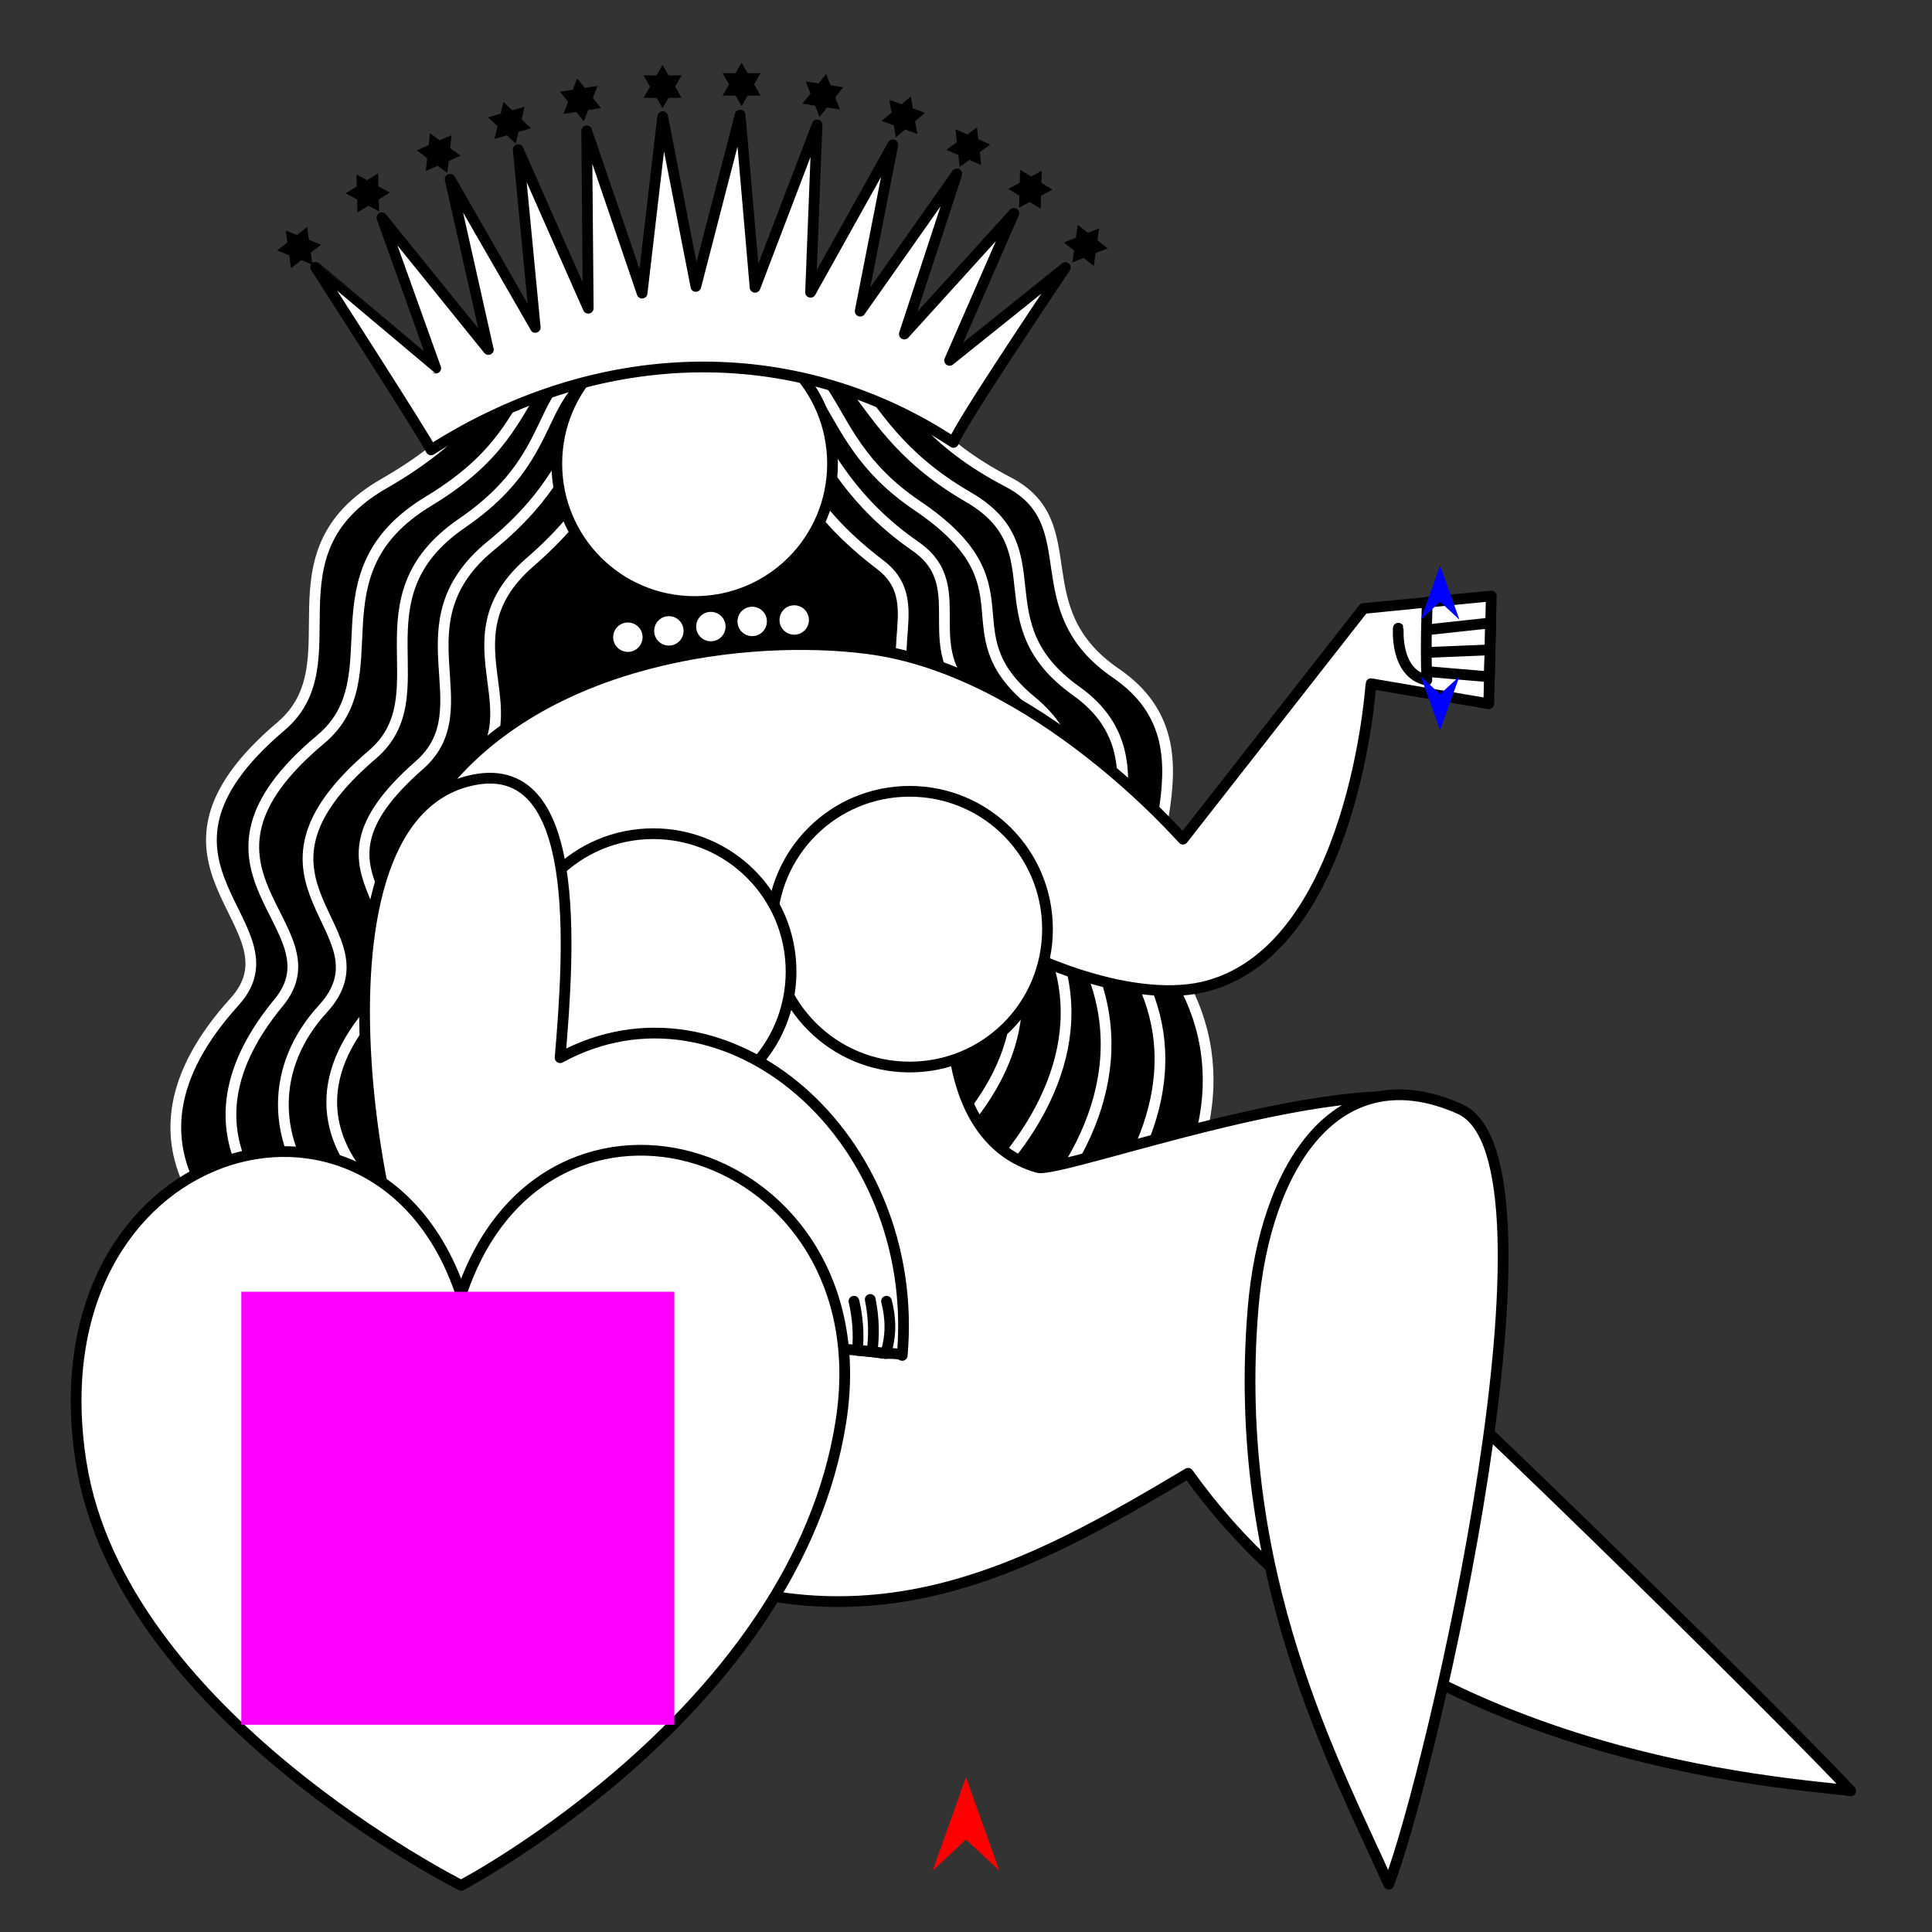 <?xml version="1.0" encoding="utf-8"?>
<!-- Generator: Moho 13.5 build 20210422 -->
<!DOCTYPE svg PUBLIC "-//W3C//DTD SVG 1.1//EN" "http://www.w3.org/Graphics/SVG/1.1/DTD/svg11.dtd">
<svg version="1.1" id="Frame_0" xmlns="http://www.w3.org/2000/svg" xmlns:xlink="http://www.w3.org/1999/xlink" width="720px" height="720px">
<rect width="100%" height="100%" fill="#333333" stroke="none"/>
<g id="empress">
<g id="empress">
<path id="S1" fill="#000000" fill-rule="evenodd" stroke="#ffffff" stroke-width="4" stroke-linecap="round" stroke-linejoin="round" d="M 264.137 116.886 C 343.100 115.305 317.001 149.129 375.706 179.646 C 405.590 195.182 380.683 226.784 415.795 250.839 C 458.310 279.964 414.376 328.207 434.700 356.459 C 488.040 430.603 390.869 513.443 342.112 531.598 C 267.997 559.194 176.962 532.079 113.909 485.800 C 86.592 465.751 36.551 429.508 87.418 373.314 C 113.408 344.601 43.517 322.586 104.691 270.690 C 132.576 247.034 97.376 206.455 143.115 180.212 C 205.823 144.231 168.426 118.803 264.137 116.886 Z"/>
<path id="S1_2" fill="none" stroke="#ffffff" stroke-width="4" stroke-linecap="round" stroke-linejoin="round" d="M 159.664 186.813 C 214.818 153.483 177.516 125.675 262.769 122.067 C 326.723 119.360 308.651 155.040 360.840 185.237 C 394.592 204.766 365.081 231.895 401.126 257.561 C 439.125 284.619 399.840 327.594 418.238 353.168 C 466.521 420.282 378.337 494.676 334.428 511.702 C 269.100 537.033 186.883 518.473 131.096 477.369 C 107.774 460.185 60.168 426.583 103.880 373.604 C 127.402 345.096 60.794 324.648 119.516 275.530 C 147.302 252.288 114.955 213.831 159.664 186.813 "/>
<path id="S1_2_2" fill="none" stroke="#ffffff" stroke-width="4" stroke-linecap="round" stroke-linejoin="round" d="M 172.138 195.003 C 221.954 160.882 185.028 130.185 264.967 128.700 C 318.285 127.710 300.079 160.215 341.695 188.345 C 386.345 218.525 352.430 234.974 384.368 261.290 C 417.682 288.739 385.617 324.728 400.715 349.664 C 449.157 429.671 332.462 513.518 273.056 507.322 C 112.215 490.547 82.523 417.195 120.261 376.052 C 147.328 346.543 82.119 329.613 138.723 281.253 C 164.885 258.902 131.201 223.044 172.138 195.003 "/>
<path id="S1_2_2_2" fill="none" stroke="#ffffff" stroke-width="4" stroke-linecap="round" stroke-linejoin="round" d="M 183.077 203.244 C 229.933 165.057 204.329 136.638 265.610 133.410 C 305.156 131.326 294.011 170.894 341.226 203.642 C 363.709 219.236 339.083 242.966 366.022 262.454 C 396.996 284.862 371.068 318.168 385.366 339.666 C 433.473 411.996 324.149 492.018 268.841 487.722 C 160.317 479.293 95.807 431.832 135.346 380.405 C 168.783 336.913 105.564 329.626 156.244 285.185 C 180.669 263.767 147.222 232.465 183.077 203.244 "/>
<path id="S1_2_2_2_2" fill="none" stroke="#ffffff" stroke-width="4" stroke-linecap="round" stroke-linejoin="round" d="M 197.400 209.615 C 245.016 168.197 214.345 151.321 265.849 150.000 C 305.203 148.992 277.286 171.768 328.085 210.495 C 348.372 225.960 322.484 249.262 347.984 268.514 C 376.619 290.132 354.635 320.396 368.312 340.397 C 410.548 402.160 315.725 467.982 267.941 467.927 C 171.664 467.816 121.567 413.955 157.539 371.754 C 177.412 348.439 119.761 327.169 171.826 290.028 C 202.961 267.818 163.246 239.323 197.400 209.615 "/>
<path id="S2" fill="#ffffff" fill-rule="evenodd" stroke="#000000" stroke-width="4" stroke-linecap="round" stroke-linejoin="round" d="M 508.118 226.774 C 508.111 226.783 440.823 312.729 440.816 312.738 C 440.804 312.731 386.276 249.820 323.294 241.721 C 279.247 236.057 201.757 244.633 163.008 296.133 C 121.077 351.864 148.316 537.602 242.873 580.810 C 323.995 617.878 384.443 583.805 442.777 549.049 C 520.260 657.727 669.442 664.315 689.718 667.413 C 664.078 639.963 525.566 502.965 487.383 472.436 C 463.698 578.861 519.137 671.787 519.140 671.807 C 519.142 671.781 586.842 435.993 540.861 412.666 C 507.742 395.865 395.469 437.572 386.729 435.086 C 350.420 424.757 350.645 371.469 359.478 342.606 C 383.670 358.963 424.380 374.763 450.693 367.238 C 504.662 351.804 510.914 254.810 510.920 254.798 C 510.925 254.799 554.820 262.271 554.824 262.272 C 554.824 262.271 555.058 252.231 555.058 252.230 C 555.058 252.229 555.291 242.189 555.291 242.188 C 555.291 242.187 555.525 232.147 555.525 232.146 C 555.525 232.145 555.758 222.105 555.758 222.104 C 555.756 222.104 531.942 224.439 531.938 224.439 C 531.935 224.440 508.120 226.774 508.118 226.774 Z"/>
<path id="S9" fill="none" stroke="#000000" stroke-width="4" stroke-linecap="round" stroke-linejoin="round" d="M 555.058 252.230 C 547.595 251.599 540.133 250.969 532.671 250.339 M 555.291 242.188 C 547.439 242.511 539.586 242.834 531.734 243.157 M 555.525 232.146 C 547.594 233.005 539.664 233.865 531.734 234.725 M 531.938 224.439 C 531.938 224.442 531.171 238.969 531.734 253.462 C 519.749 251.002 521.117 234.102 521.116 234.100 M 555.291 242.188 C 555.291 242.187 555.525 232.147 555.525 232.146 M 555.058 252.230 C 555.058 252.229 555.291 242.189 555.291 242.188 "/>
<path id="S14" fill="#ffffff" fill-rule="evenodd" stroke="#000000" stroke-width="4" stroke-linecap="round" stroke-linejoin="round" d="M 258.882 121.419 C 287.319 121.419 310.259 144.359 310.259 172.796 C 310.259 201.233 287.319 224.173 258.882 224.173 C 230.445 224.173 207.505 201.233 207.505 172.796 C 207.505 144.359 230.445 121.419 258.882 121.419 Z"/>
<path id="S11" fill="#ffffff" fill-rule="evenodd" stroke="#000000" stroke-width="4" stroke-linecap="round" stroke-linejoin="round" d="M 117.630 99.580 C 117.632 99.581 162.381 137.199 162.384 137.202 C 162.382 137.196 142.322 81.156 142.320 81.150 C 142.324 81.155 182.008 130.239 182.012 130.244 C 182.011 130.237 167.747 66.817 167.745 66.811 C 167.748 66.816 199.467 122.014 199.471 122.019 C 199.470 122.013 193.118 55.781 193.118 55.775 C 193.120 55.781 219.211 114.860 219.213 114.866 C 219.213 114.860 218.649 48.772 218.649 48.765 C 218.651 48.771 239.289 109.225 239.291 109.231 C 239.292 109.224 246.961 43.476 246.962 43.469 C 246.963 43.475 259.309 106.734 259.311 106.740 C 259.312 106.734 275.823 42.880 275.825 42.873 C 275.825 42.880 281.381 107.063 281.382 107.069 C 281.384 107.063 304.498 46.549 304.501 46.543 C 304.500 46.550 302.076 108.914 302.076 108.921 C 302.079 108.915 332.729 53.986 332.732 53.980 C 332.731 53.986 320.568 115.949 320.566 115.956 C 320.570 115.951 356.586 64.821 356.589 64.816 C 356.587 64.822 337.025 124.485 337.023 124.491 C 337.027 124.487 377.819 79.517 377.823 79.513 C 377.820 79.518 353.898 134.298 353.895 134.304 C 353.899 134.300 397.001 99.732 397.005 99.729 C 397.001 99.736 357.080 158.948 355.331 164.865 C 299.098 127.701 225.778 126.164 160.629 167.653 C 159.056 163.875 117.634 99.587 117.630 99.580 Z"/>
<path id="S15" fill="#ffffff" fill-rule="evenodd" stroke="none" d="M 264.921 228.029 C 267.953 228.029 270.398 230.475 270.398 233.507 C 270.398 236.539 267.953 238.984 264.921 238.985 C 261.889 238.985 259.443 236.539 259.443 233.507 C 259.443 230.475 261.889 228.029 264.921 228.029 Z"/>
<path id="S15_2" fill="#ffffff" fill-rule="evenodd" stroke="none" d="M 280.317 226.108 C 283.349 226.108 285.795 228.554 285.795 231.586 C 285.795 234.618 283.349 237.064 280.317 237.064 C 277.285 237.064 274.840 234.618 274.840 231.586 C 274.840 228.554 277.285 226.108 280.317 226.108 Z"/>
<path id="S15_2_2" fill="#ffffff" fill-rule="evenodd" stroke="none" d="M 295.981 225.574 C 299.013 225.574 301.459 228.020 301.459 231.052 C 301.459 234.084 299.013 236.529 295.981 236.529 C 292.949 236.529 290.503 234.084 290.503 231.052 C 290.503 228.020 292.949 225.574 295.981 225.574 Z"/>
<path id="S15_2_3" fill="#ffffff" fill-rule="evenodd" stroke="none" d="M 249.270 229.632 C 252.302 229.633 254.748 232.078 254.748 235.110 C 254.748 238.142 252.302 240.588 249.270 240.588 C 246.238 240.588 243.792 238.142 243.792 235.110 C 243.792 232.078 246.238 229.632 249.270 229.632 Z"/>
<path id="S15_2_4" fill="#ffffff" fill-rule="evenodd" stroke="none" d="M 233.989 231.987 C 237.021 231.987 239.467 234.432 239.467 237.464 C 239.467 240.496 237.021 242.942 233.989 242.942 C 230.957 242.942 228.511 240.496 228.511 237.464 C 228.511 234.432 230.957 231.987 233.989 231.987 Z"/>
<path id="S8" fill="#ffffff" fill-rule="evenodd" stroke="#000000" stroke-width="4" stroke-linecap="round" stroke-linejoin="round" d="M 544.005 413.262 C 586.426 432.170 533.824 659.689 517.543 702.189 C 497.736 657.924 458.723 586.516 466.984 487.582 C 471.373 435.016 498.025 392.769 544.005 413.262 Z"/>
<path id="S19" fill="#ffffff" fill-rule="evenodd" stroke="#000000" stroke-width="4" stroke-linecap="round" stroke-linejoin="round" d="M 338.996 294.897 C 367.433 294.897 390.373 317.837 390.373 346.274 C 390.373 374.711 367.433 397.651 338.996 397.651 C 310.559 397.651 287.619 374.711 287.619 346.274 C 287.619 317.837 310.559 294.897 338.996 294.897 Z"/>
<path id="S20" fill="#ffffff" fill-rule="evenodd" stroke="#000000" stroke-width="4" stroke-linecap="round" stroke-linejoin="round" d="M 243.432 310.695 C 271.868 310.695 294.809 333.636 294.809 362.073 C 294.809 390.509 271.868 413.450 243.432 413.450 C 214.995 413.450 192.055 390.509 192.055 362.073 C 192.055 333.636 214.995 310.696 243.432 310.695 Z"/>
<path id="S4" fill="#ffffff" fill-rule="evenodd" stroke="#000000" stroke-width="4" stroke-linecap="round" stroke-linejoin="round" d="M 174.874 291.005 C 217.579 280.571 212.072 354.375 208.736 394.175 C 270.171 360.700 343.429 423.565 336.229 505.126 C 335.236 504.202 330.064 504.414 330.064 504.414 C 330.063 504.414 325.004 503.752 325.004 503.752 C 325.003 503.752 319.546 503.236 319.546 503.236 C 319.530 503.234 213.112 492.748 160.086 490.819 C 144.247 482.334 107.742 307.406 174.874 291.005 Z"/>
<path fill="#ffffff" fill-rule="evenodd" stroke="#000000" stroke-width="4" stroke-linecap="round" stroke-linejoin="round" d="M 171.846 702.620 C 171.846 702.620 45.143 638.986 30.282 545.326 C 11.238 425.300 140.387 388.031 171.846 482.408 C 203.305 388.031 329.397 426.895 313.411 529.595 C 296.640 637.342 171.846 702.620 171.846 702.620 Z"/>
<path id="S10" fill="none" stroke="#000000" stroke-width="4" stroke-linecap="round" stroke-linejoin="round" d="M 319.546 503.236 C 320.098 497.140 319.664 491.041 318.242 484.937 M 325.004 503.752 C 325.717 498.265 325.801 491.430 324.311 484.262 M 330.064 504.414 C 332.209 497.702 332.002 491.187 330.380 484.937 M 325.004 503.752 C 325.003 503.752 319.546 503.236 319.546 503.236 M 330.064 504.414 C 330.063 504.414 325.004 503.752 325.004 503.752 "/>
<path fill="#000000" fill-rule="evenodd" stroke="none" d="M 239.835 28.086 C 239.835 28.087 241.237 30.515 242.255 32.278 C 241.440 33.678 239.835 36.457 239.835 36.458 C 239.836 36.458 242.610 36.458 244.676 36.470 C 245.406 37.735 246.916 40.351 246.916 40.351 C 246.917 40.351 248.212 38.107 249.166 36.454 C 250.787 36.458 253.997 36.458 253.997 36.458 C 253.997 36.457 252.643 34.111 251.586 32.263 C 252.392 30.867 253.997 28.087 253.997 28.086 C 253.997 28.086 250.787 28.086 249.155 28.086 C 248.427 26.809 246.917 24.193 246.916 24.193 C 246.916 24.193 245.648 26.389 244.664 28.086 C 242.623 28.086 239.836 28.086 239.835 28.086 Z"/>
<path fill="#000000" fill-rule="evenodd" stroke="none" d="M 269.286 27.261 C 269.287 27.261 270.689 29.689 271.706 31.452 C 270.891 32.852 269.287 35.631 269.286 35.632 C 269.287 35.632 272.062 35.632 274.127 35.644 C 274.857 36.909 276.367 39.525 276.368 39.525 C 276.368 39.525 277.663 37.282 278.618 35.628 C 280.238 35.632 283.448 35.632 283.449 35.632 C 283.448 35.631 282.094 33.286 281.037 31.437 C 281.844 30.041 283.448 27.261 283.449 27.261 C 283.448 27.261 280.239 27.261 278.606 27.261 C 277.878 25.984 276.368 23.368 276.368 23.367 C 276.367 23.368 275.099 25.564 274.115 27.261 C 272.075 27.261 269.287 27.261 269.286 27.261 Z"/>
<path fill="#000000" fill-rule="evenodd" stroke="none" d="M 300.288 30.355 C 300.288 30.355 301.301 32.970 302.037 34.867 C 301.018 36.126 299.007 38.627 299.006 38.627 C 299.007 38.627 301.749 39.052 303.788 39.380 C 304.316 40.742 305.408 43.559 305.408 43.559 C 305.408 43.559 307.031 41.540 308.228 40.052 C 309.829 40.304 313.001 40.795 313.001 40.795 C 313.001 40.794 312.022 38.269 311.261 36.281 C 312.271 35.024 314.282 32.523 314.283 32.523 C 314.282 32.523 311.111 32.031 309.497 31.781 C 308.974 30.408 307.882 27.592 307.881 27.591 C 307.881 27.591 306.292 29.567 305.059 31.094 C 303.043 30.782 300.288 30.355 300.288 30.355 Z"/>
<path fill="#000000" fill-rule="evenodd" stroke="none" d="M 331.436 37.192 C 331.436 37.192 331.918 39.955 332.267 41.959 C 331.021 42.994 328.558 45.052 328.558 45.052 C 328.558 45.052 331.164 46.006 333.099 46.728 C 333.349 48.167 333.868 51.143 333.868 51.144 C 333.868 51.143 335.856 49.482 337.321 48.258 C 338.841 48.819 341.855 49.922 341.856 49.922 C 341.856 49.922 341.391 47.254 341.034 45.155 C 342.272 44.121 344.734 42.062 344.735 42.062 C 344.734 42.062 341.721 40.958 340.187 40.396 C 339.944 38.947 339.425 35.971 339.425 35.971 C 339.425 35.971 337.479 37.597 335.970 38.852 C 334.055 38.150 331.437 37.192 331.436 37.192 Z"/>
<path fill="#000000" fill-rule="evenodd" stroke="none" d="M 356.057 48.170 C 356.057 48.170 356.368 50.957 356.594 52.980 C 355.287 53.936 352.703 55.840 352.703 55.840 C 352.703 55.840 355.246 56.952 357.133 57.790 C 357.295 59.242 357.630 62.244 357.630 62.245 C 357.631 62.244 359.716 60.708 361.254 59.575 C 362.737 60.228 365.678 61.514 365.678 61.514 C 365.678 61.513 365.377 58.822 365.150 56.705 C 366.448 55.748 369.032 53.845 369.032 53.844 C 369.032 53.844 366.091 52.558 364.595 51.904 C 364.441 50.442 364.105 47.441 364.105 47.440 C 364.105 47.440 362.063 48.944 360.481 50.104 C 358.612 49.287 356.057 48.170 356.057 48.170 Z"/>
<path fill="#000000" fill-rule="evenodd" stroke="none" d="M 380.142 63.260 C 380.142 63.260 380.067 66.063 380.012 68.098 C 378.585 68.865 375.764 70.395 375.764 70.395 C 375.764 70.395 378.129 71.846 379.883 72.937 C 379.844 74.397 379.763 77.417 379.763 77.417 C 379.763 77.417 382.040 76.182 383.719 75.272 C 385.098 76.123 387.834 77.801 387.834 77.802 C 387.834 77.801 387.907 75.094 387.973 72.966 C 389.391 72.197 392.212 70.668 392.212 70.667 C 392.212 70.667 389.477 68.988 388.085 68.134 C 388.133 66.665 388.214 63.646 388.214 63.645 C 388.214 63.646 385.984 64.854 384.258 65.785 C 382.519 64.718 380.142 63.260 380.142 63.260 Z"/>
<path fill="#000000" fill-rule="evenodd" stroke="none" d="M 401.642 83.786 C 401.642 83.786 401.247 86.563 400.960 88.578 C 399.455 89.177 396.477 90.374 396.477 90.374 C 396.477 90.374 398.661 92.086 400.278 93.370 C 400.072 94.816 399.646 97.807 399.646 97.808 C 399.647 97.808 402.050 96.841 403.821 96.129 C 405.094 97.132 407.620 99.112 407.621 99.112 C 407.621 99.112 408.003 96.431 408.312 94.324 C 409.808 93.723 412.786 92.526 412.786 92.525 C 412.786 92.525 410.260 90.544 408.975 89.537 C 409.191 88.083 409.617 85.093 409.617 85.092 C 409.617 85.093 407.264 86.038 405.442 86.766 C 403.836 85.507 401.642 83.786 401.642 83.786 Z"/>
<path fill="#000000" fill-rule="evenodd" stroke="none" d="M 222.687 32.006 C 222.687 32.007 221.673 34.621 220.937 36.518 C 221.957 37.777 223.968 40.278 223.968 40.279 C 223.968 40.279 221.226 40.703 219.187 41.032 C 218.659 42.393 217.567 45.210 217.567 45.211 C 217.566 45.210 215.943 43.191 214.747 41.703 C 213.146 41.955 209.974 42.446 209.973 42.446 C 209.973 42.446 210.953 39.921 211.714 37.932 C 210.703 36.676 208.692 34.174 208.692 34.174 C 208.692 34.174 211.864 33.683 213.477 33.432 C 214.001 32.059 215.093 29.243 215.093 29.242 C 215.093 29.243 216.683 31.219 217.916 32.745 C 219.932 32.433 222.687 32.006 222.687 32.006 Z"/>
<path fill="#000000" fill-rule="evenodd" stroke="none" d="M 195.532 39.757 C 195.532 39.758 194.866 42.482 194.383 44.459 C 195.557 45.574 197.876 47.793 197.877 47.793 C 197.876 47.793 195.213 48.570 193.233 49.161 C 192.887 50.580 192.170 53.514 192.170 53.515 C 192.170 53.515 190.298 51.724 188.918 50.404 C 187.363 50.861 184.282 51.760 184.282 51.760 C 184.282 51.760 184.925 49.129 185.421 47.059 C 184.256 45.944 181.937 43.725 181.937 43.725 C 181.937 43.724 185.018 42.825 186.585 42.368 C 186.926 40.938 187.643 38.004 187.643 38.003 C 187.643 38.004 189.476 39.756 190.896 41.110 C 192.855 40.538 195.531 39.757 195.532 39.757 Z"/>
<path fill="#000000" fill-rule="evenodd" stroke="none" d="M 168.294 50.372 C 168.294 50.372 167.983 53.159 167.756 55.182 C 169.064 56.138 171.648 58.042 171.648 58.042 C 171.647 58.042 169.105 59.153 167.218 59.992 C 167.056 61.444 166.720 64.446 166.720 64.447 C 166.720 64.446 164.634 62.910 163.097 61.777 C 161.614 62.430 158.673 63.716 158.672 63.716 C 158.673 63.715 158.973 61.024 159.201 58.907 C 157.903 57.950 155.319 56.047 155.318 56.046 C 155.319 56.046 158.259 54.760 159.755 54.106 C 159.910 52.644 160.246 49.642 160.246 49.642 C 160.246 49.642 162.288 51.146 163.870 52.306 C 165.739 51.489 168.294 50.372 168.294 50.372 Z"/>
<path fill="#000000" fill-rule="evenodd" stroke="none" d="M 140.906 64.636 C 140.906 64.636 140.981 67.439 141.036 69.474 C 142.462 70.241 145.284 71.771 145.284 71.771 C 145.284 71.771 142.919 73.222 141.165 74.313 C 141.204 75.773 141.285 78.793 141.285 78.793 C 141.285 78.793 139.008 77.558 137.329 76.648 C 135.950 77.499 133.214 79.178 133.214 79.178 C 133.214 79.177 133.141 76.470 133.075 74.342 C 131.657 73.573 128.836 72.044 128.835 72.043 C 128.836 72.043 131.571 70.364 132.963 69.510 C 132.915 68.041 132.833 65.022 132.833 65.022 C 132.834 65.022 135.063 66.230 136.790 67.161 C 138.529 66.094 140.905 64.636 140.906 64.636 Z"/>
<path fill="#000000" fill-rule="evenodd" stroke="none" d="M 114.451 84.612 C 114.452 84.612 114.847 87.389 115.134 89.404 C 116.639 90.003 119.616 91.199 119.617 91.199 C 119.616 91.200 117.433 92.912 115.815 94.196 C 116.021 95.642 116.447 98.633 116.447 98.633 C 116.447 98.633 114.044 97.667 112.272 96.954 C 110.999 97.957 108.473 99.938 108.473 99.938 C 108.473 99.937 108.091 97.256 107.782 95.150 C 106.286 94.548 103.308 93.351 103.307 93.351 C 103.308 93.351 105.833 91.370 107.118 90.362 C 106.902 88.909 106.476 85.919 106.476 85.918 C 106.476 85.918 108.829 86.864 110.652 87.591 C 112.257 86.332 114.451 84.612 114.451 84.612 Z"/>
</g>
<g id="specs_2">
<path fill="#ff00ff" fill-rule="evenodd" stroke="none" d="M 89.930 642.766 C 89.947 642.766 251.285 642.766 251.301 642.766 C 251.301 642.750 251.301 481.412 251.301 481.395 C 251.285 481.395 89.947 481.395 89.930 481.395 C 89.930 481.412 89.930 642.750 89.930 642.766 Z"/>
<path fill="#ff0000" fill-rule="evenodd" stroke="none" d="M 360.000 662.331 C 360.001 662.335 372.416 697.097 372.417 697.101 C 372.416 697.100 360.001 685.548 360.000 685.547 C 359.999 685.548 347.584 697.100 347.583 697.101 C 347.584 697.097 359.999 662.335 360.000 662.331 Z"/>
<path fill="#0000ff" fill-rule="evenodd" stroke="none" d="M 536.688 210.756 C 536.689 210.758 543.901 230.951 543.901 230.953 C 543.901 230.952 536.689 224.242 536.688 224.242 C 536.688 224.242 529.476 230.952 529.475 230.953 C 529.476 230.951 536.688 210.758 536.688 210.756 Z"/>
<path fill="#0000ff" fill-rule="evenodd" stroke="none" d="M 536.688 272.216 C 536.689 272.214 543.901 252.020 543.901 252.018 C 543.901 252.019 536.689 258.729 536.688 258.730 C 536.688 258.729 529.476 252.019 529.475 252.018 C 529.476 252.020 536.688 272.214 536.688 272.216 Z"/>
</g>
</g>
</svg>
